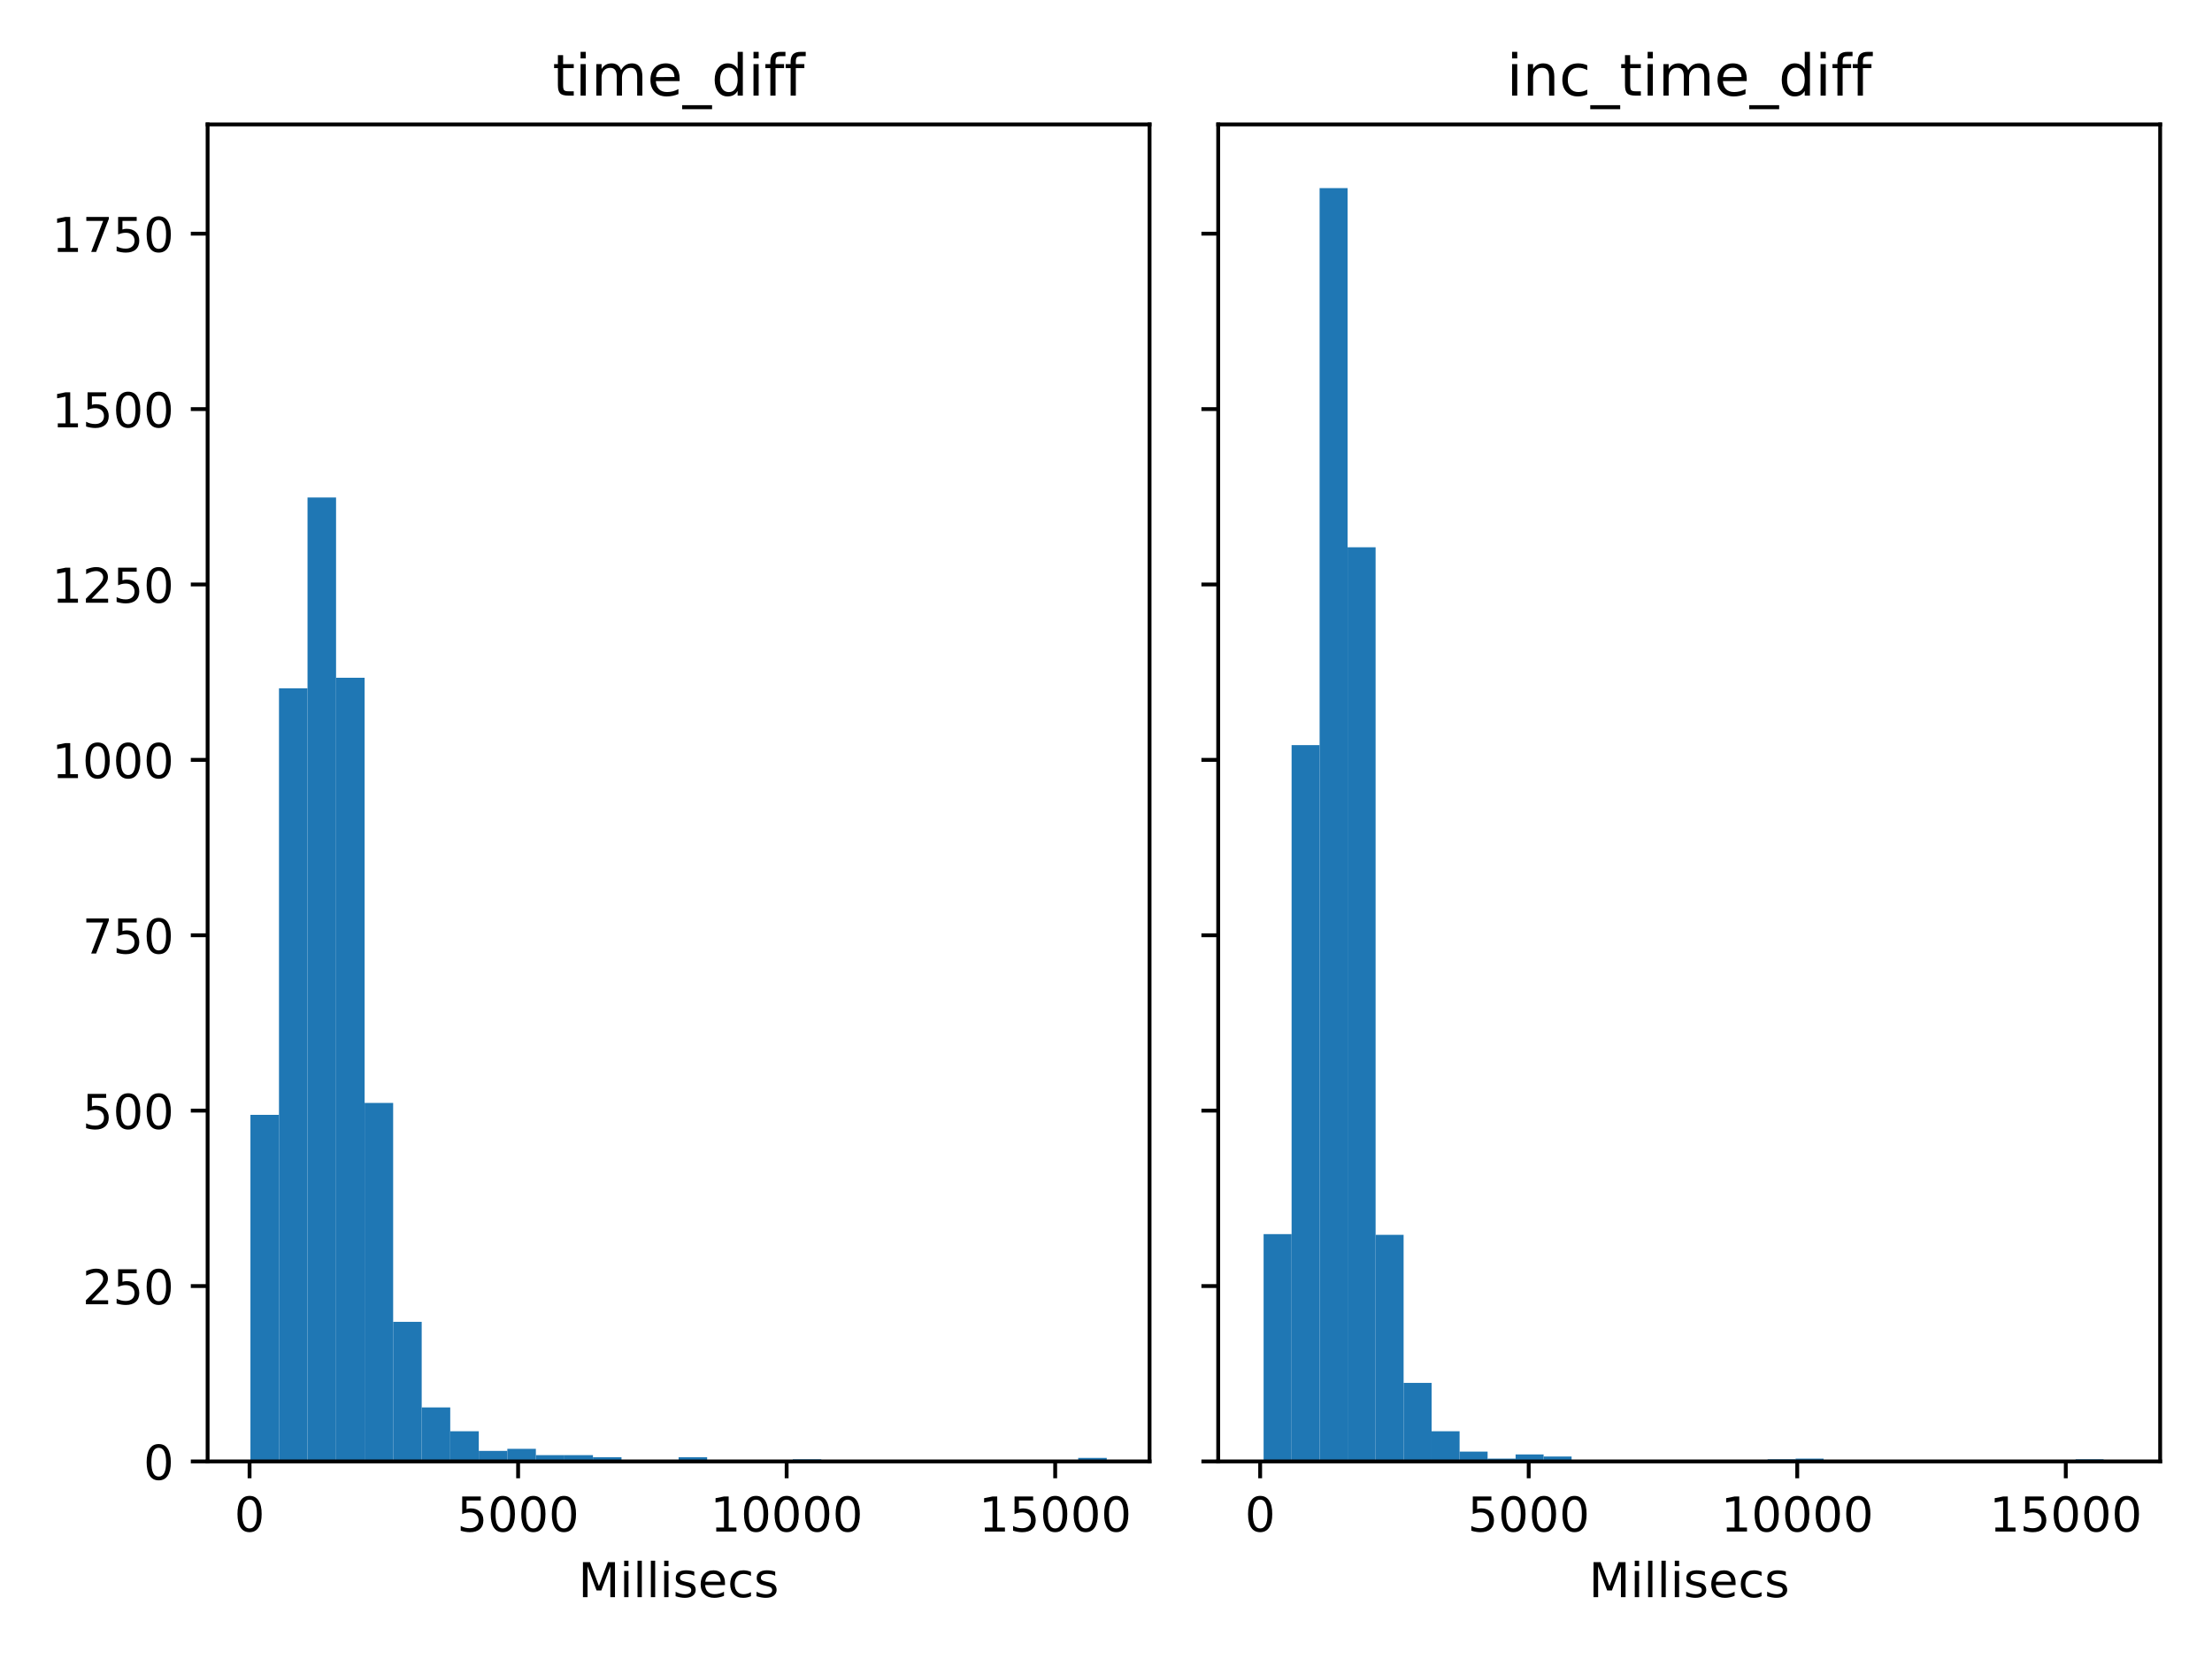 <?xml version="1.0" encoding="utf-8" standalone="no"?>
<!DOCTYPE svg PUBLIC "-//W3C//DTD SVG 1.1//EN"
  "http://www.w3.org/Graphics/SVG/1.1/DTD/svg11.dtd">
<!-- Created with matplotlib (https://matplotlib.org/) -->
<svg height="345.6pt" version="1.1" viewBox="0 0 460.8 345.6" width="460.8pt" xmlns="http://www.w3.org/2000/svg" xmlns:xlink="http://www.w3.org/1999/xlink">
 <defs>
  <style type="text/css">*{stroke-linecap:butt;stroke-linejoin:round;}</style>
 </defs>
 <g id="figure_1">
  <g id="patch_1">
   <path d="M 0 345.6 
L 460.8 345.6 
L 460.8 0 
L 0 0 
z
" style="fill:#ffffff;"/>
  </g>
  <g id="axes_1">
   <g id="patch_2">
    <path d="M 43.25 304.444 
L 239.475 304.444 
L 239.475 25.918 
L 43.25 25.918 
z
" style="fill:#ffffff;"/>
   </g>
   <g id="patch_3">
    <path clip-path="url(#p2aa5885d82)" d="M 52.169 304.444 
L 58.116 304.444 
L 58.116 232.246 
L 52.169 232.246 
z
" style="fill:#1f77b4;"/>
   </g>
   <g id="patch_4">
    <path clip-path="url(#p2aa5885d82)" d="M 58.116 304.444 
L 64.062 304.444 
L 64.062 143.386 
L 58.116 143.386 
z
" style="fill:#1f77b4;"/>
   </g>
   <g id="patch_5">
    <path clip-path="url(#p2aa5885d82)" d="M 64.062 304.444 
L 70.008 304.444 
L 70.008 103.633 
L 64.062 103.633 
z
" style="fill:#1f77b4;"/>
   </g>
   <g id="patch_6">
    <path clip-path="url(#p2aa5885d82)" d="M 70.008 304.444 
L 75.954 304.444 
L 75.954 141.194 
L 70.008 141.194 
z
" style="fill:#1f77b4;"/>
   </g>
   <g id="patch_7">
    <path clip-path="url(#p2aa5885d82)" d="M 75.954 304.444 
L 81.9 304.444 
L 81.9 229.761 
L 75.954 229.761 
z
" style="fill:#1f77b4;"/>
   </g>
   <g id="patch_8">
    <path clip-path="url(#p2aa5885d82)" d="M 81.9 304.444 
L 87.847 304.444 
L 87.847 275.36 
L 81.9 275.36 
z
" style="fill:#1f77b4;"/>
   </g>
   <g id="patch_9">
    <path clip-path="url(#p2aa5885d82)" d="M 87.847 304.444 
L 93.793 304.444 
L 93.793 293.19 
L 87.847 293.19 
z
" style="fill:#1f77b4;"/>
   </g>
   <g id="patch_10">
    <path clip-path="url(#p2aa5885d82)" d="M 93.793 304.444 
L 99.739 304.444 
L 99.739 298.159 
L 93.793 298.159 
z
" style="fill:#1f77b4;"/>
   </g>
   <g id="patch_11">
    <path clip-path="url(#p2aa5885d82)" d="M 99.739 304.444 
L 105.685 304.444 
L 105.685 302.251 
L 99.739 302.251 
z
" style="fill:#1f77b4;"/>
   </g>
   <g id="patch_12">
    <path clip-path="url(#p2aa5885d82)" d="M 105.685 304.444 
L 111.631 304.444 
L 111.631 301.813 
L 105.685 301.813 
z
" style="fill:#1f77b4;"/>
   </g>
   <g id="patch_13">
    <path clip-path="url(#p2aa5885d82)" d="M 111.631 304.444 
L 117.578 304.444 
L 117.578 303.128 
L 111.631 303.128 
z
" style="fill:#1f77b4;"/>
   </g>
   <g id="patch_14">
    <path clip-path="url(#p2aa5885d82)" d="M 117.578 304.444 
L 123.524 304.444 
L 123.524 303.128 
L 117.578 303.128 
z
" style="fill:#1f77b4;"/>
   </g>
   <g id="patch_15">
    <path clip-path="url(#p2aa5885d82)" d="M 123.524 304.444 
L 129.47 304.444 
L 129.47 303.567 
L 123.524 303.567 
z
" style="fill:#1f77b4;"/>
   </g>
   <g id="patch_16">
    <path clip-path="url(#p2aa5885d82)" d="M 129.47 304.444 
L 135.416 304.444 
L 135.416 304.444 
L 129.47 304.444 
z
" style="fill:#1f77b4;"/>
   </g>
   <g id="patch_17">
    <path clip-path="url(#p2aa5885d82)" d="M 135.416 304.444 
L 141.363 304.444 
L 141.363 304.151 
L 135.416 304.151 
z
" style="fill:#1f77b4;"/>
   </g>
   <g id="patch_18">
    <path clip-path="url(#p2aa5885d82)" d="M 141.363 304.444 
L 147.309 304.444 
L 147.309 303.567 
L 141.363 303.567 
z
" style="fill:#1f77b4;"/>
   </g>
   <g id="patch_19">
    <path clip-path="url(#p2aa5885d82)" d="M 147.309 304.444 
L 153.255 304.444 
L 153.255 304.151 
L 147.309 304.151 
z
" style="fill:#1f77b4;"/>
   </g>
   <g id="patch_20">
    <path clip-path="url(#p2aa5885d82)" d="M 153.255 304.444 
L 159.201 304.444 
L 159.201 304.151 
L 153.255 304.151 
z
" style="fill:#1f77b4;"/>
   </g>
   <g id="patch_21">
    <path clip-path="url(#p2aa5885d82)" d="M 159.201 304.444 
L 165.147 304.444 
L 165.147 304.298 
L 159.201 304.298 
z
" style="fill:#1f77b4;"/>
   </g>
   <g id="patch_22">
    <path clip-path="url(#p2aa5885d82)" d="M 165.147 304.444 
L 171.094 304.444 
L 171.094 304.005 
L 165.147 304.005 
z
" style="fill:#1f77b4;"/>
   </g>
   <g id="patch_23">
    <path clip-path="url(#p2aa5885d82)" d="M 171.094 304.444 
L 177.04 304.444 
L 177.04 304.151 
L 171.094 304.151 
z
" style="fill:#1f77b4;"/>
   </g>
   <g id="patch_24">
    <path clip-path="url(#p2aa5885d82)" d="M 177.04 304.444 
L 182.986 304.444 
L 182.986 304.444 
L 177.04 304.444 
z
" style="fill:#1f77b4;"/>
   </g>
   <g id="patch_25">
    <path clip-path="url(#p2aa5885d82)" d="M 182.986 304.444 
L 188.932 304.444 
L 188.932 304.444 
L 182.986 304.444 
z
" style="fill:#1f77b4;"/>
   </g>
   <g id="patch_26">
    <path clip-path="url(#p2aa5885d82)" d="M 188.932 304.444 
L 194.878 304.444 
L 194.878 304.444 
L 188.932 304.444 
z
" style="fill:#1f77b4;"/>
   </g>
   <g id="patch_27">
    <path clip-path="url(#p2aa5885d82)" d="M 194.878 304.444 
L 200.825 304.444 
L 200.825 304.444 
L 194.878 304.444 
z
" style="fill:#1f77b4;"/>
   </g>
   <g id="patch_28">
    <path clip-path="url(#p2aa5885d82)" d="M 200.825 304.444 
L 206.771 304.444 
L 206.771 304.444 
L 200.825 304.444 
z
" style="fill:#1f77b4;"/>
   </g>
   <g id="patch_29">
    <path clip-path="url(#p2aa5885d82)" d="M 206.771 304.444 
L 212.717 304.444 
L 212.717 304.298 
L 206.771 304.298 
z
" style="fill:#1f77b4;"/>
   </g>
   <g id="patch_30">
    <path clip-path="url(#p2aa5885d82)" d="M 212.717 304.444 
L 218.663 304.444 
L 218.663 304.298 
L 212.717 304.298 
z
" style="fill:#1f77b4;"/>
   </g>
   <g id="patch_31">
    <path clip-path="url(#p2aa5885d82)" d="M 218.663 304.444 
L 224.609 304.444 
L 224.609 304.298 
L 218.663 304.298 
z
" style="fill:#1f77b4;"/>
   </g>
   <g id="patch_32">
    <path clip-path="url(#p2aa5885d82)" d="M 224.609 304.444 
L 230.556 304.444 
L 230.556 303.713 
L 224.609 303.713 
z
" style="fill:#1f77b4;"/>
   </g>
   <g id="matplotlib.axis_1">
    <g id="xtick_1">
     <g id="line2d_1">
      <defs>
       <path d="M 0 0 
L 0 3.5 
" id="m913ae693cf" style="stroke:#000000;stroke-width:0.8;"/>
      </defs>
      <g>
       <use style="stroke:#000000;stroke-width:0.8;" x="51.99" xlink:href="#m913ae693cf" y="304.444"/>
      </g>
     </g>
     <g id="text_1">
      <!-- 0 -->
      <g transform="translate(48.809 319.042)scale(0.1 -0.1)">
       <defs>
        <path d="M 31.781 66.406 
Q 24.172 66.406 20.328 58.906 
Q 16.5 51.422 16.5 36.375 
Q 16.5 21.391 20.328 13.891 
Q 24.172 6.391 31.781 6.391 
Q 39.453 6.391 43.281 13.891 
Q 47.125 21.391 47.125 36.375 
Q 47.125 51.422 43.281 58.906 
Q 39.453 66.406 31.781 66.406 
z
M 31.781 74.219 
Q 44.047 74.219 50.516 64.516 
Q 56.984 54.828 56.984 36.375 
Q 56.984 17.969 50.516 8.266 
Q 44.047 -1.422 31.781 -1.422 
Q 19.531 -1.422 13.062 8.266 
Q 6.594 17.969 6.594 36.375 
Q 6.594 54.828 13.062 64.516 
Q 19.531 74.219 31.781 74.219 
z
" id="DejaVuSans-48"/>
       </defs>
       <use xlink:href="#DejaVuSans-48"/>
      </g>
     </g>
    </g>
    <g id="xtick_2">
     <g id="line2d_2">
      <g>
       <use style="stroke:#000000;stroke-width:0.8;" x="107.932" xlink:href="#m913ae693cf" y="304.444"/>
      </g>
     </g>
     <g id="text_2">
      <!-- 5000 -->
      <g transform="translate(95.207 319.042)scale(0.1 -0.1)">
       <defs>
        <path d="M 10.797 72.906 
L 49.516 72.906 
L 49.516 64.594 
L 19.828 64.594 
L 19.828 46.734 
Q 21.969 47.469 24.109 47.828 
Q 26.266 48.188 28.422 48.188 
Q 40.625 48.188 47.75 41.5 
Q 54.891 34.812 54.891 23.391 
Q 54.891 11.625 47.562 5.094 
Q 40.234 -1.422 26.906 -1.422 
Q 22.312 -1.422 17.547 -0.641 
Q 12.797 0.141 7.719 1.703 
L 7.719 11.625 
Q 12.109 9.234 16.797 8.062 
Q 21.484 6.891 26.703 6.891 
Q 35.156 6.891 40.078 11.328 
Q 45.016 15.766 45.016 23.391 
Q 45.016 31 40.078 35.438 
Q 35.156 39.891 26.703 39.891 
Q 22.75 39.891 18.812 39.016 
Q 14.891 38.141 10.797 36.281 
z
" id="DejaVuSans-53"/>
       </defs>
       <use xlink:href="#DejaVuSans-53"/>
       <use x="63.623" xlink:href="#DejaVuSans-48"/>
       <use x="127.246" xlink:href="#DejaVuSans-48"/>
       <use x="190.869" xlink:href="#DejaVuSans-48"/>
      </g>
     </g>
    </g>
    <g id="xtick_3">
     <g id="line2d_3">
      <g>
       <use style="stroke:#000000;stroke-width:0.8;" x="163.873" xlink:href="#m913ae693cf" y="304.444"/>
      </g>
     </g>
     <g id="text_3">
      <!-- 10000 -->
      <g transform="translate(147.967 319.042)scale(0.1 -0.1)">
       <defs>
        <path d="M 12.406 8.297 
L 28.516 8.297 
L 28.516 63.922 
L 10.984 60.406 
L 10.984 69.391 
L 28.422 72.906 
L 38.281 72.906 
L 38.281 8.297 
L 54.391 8.297 
L 54.391 0 
L 12.406 0 
z
" id="DejaVuSans-49"/>
       </defs>
       <use xlink:href="#DejaVuSans-49"/>
       <use x="63.623" xlink:href="#DejaVuSans-48"/>
       <use x="127.246" xlink:href="#DejaVuSans-48"/>
       <use x="190.869" xlink:href="#DejaVuSans-48"/>
       <use x="254.492" xlink:href="#DejaVuSans-48"/>
      </g>
     </g>
    </g>
    <g id="xtick_4">
     <g id="line2d_4">
      <g>
       <use style="stroke:#000000;stroke-width:0.8;" x="219.815" xlink:href="#m913ae693cf" y="304.444"/>
      </g>
     </g>
     <g id="text_4">
      <!-- 15000 -->
      <g transform="translate(203.909 319.042)scale(0.1 -0.1)">
       <use xlink:href="#DejaVuSans-49"/>
       <use x="63.623" xlink:href="#DejaVuSans-53"/>
       <use x="127.246" xlink:href="#DejaVuSans-48"/>
       <use x="190.869" xlink:href="#DejaVuSans-48"/>
       <use x="254.492" xlink:href="#DejaVuSans-48"/>
      </g>
     </g>
    </g>
    <g id="text_5">
     <!-- Millisecs -->
     <g transform="translate(120.457 332.72)scale(0.1 -0.1)">
      <defs>
       <path d="M 9.812 72.906 
L 24.516 72.906 
L 43.109 23.297 
L 61.812 72.906 
L 76.516 72.906 
L 76.516 0 
L 66.891 0 
L 66.891 64.016 
L 48.094 14.016 
L 38.188 14.016 
L 19.391 64.016 
L 19.391 0 
L 9.812 0 
z
" id="DejaVuSans-77"/>
       <path d="M 9.422 54.688 
L 18.406 54.688 
L 18.406 0 
L 9.422 0 
z
M 9.422 75.984 
L 18.406 75.984 
L 18.406 64.594 
L 9.422 64.594 
z
" id="DejaVuSans-105"/>
       <path d="M 9.422 75.984 
L 18.406 75.984 
L 18.406 0 
L 9.422 0 
z
" id="DejaVuSans-108"/>
       <path d="M 44.281 53.078 
L 44.281 44.578 
Q 40.484 46.531 36.375 47.5 
Q 32.281 48.484 27.875 48.484 
Q 21.188 48.484 17.844 46.438 
Q 14.5 44.391 14.5 40.281 
Q 14.5 37.156 16.891 35.375 
Q 19.281 33.594 26.516 31.984 
L 29.594 31.297 
Q 39.156 29.25 43.188 25.516 
Q 47.219 21.781 47.219 15.094 
Q 47.219 7.469 41.188 3.016 
Q 35.156 -1.422 24.609 -1.422 
Q 20.219 -1.422 15.453 -0.562 
Q 10.688 0.297 5.422 2 
L 5.422 11.281 
Q 10.406 8.688 15.234 7.391 
Q 20.062 6.109 24.812 6.109 
Q 31.156 6.109 34.562 8.281 
Q 37.984 10.453 37.984 14.406 
Q 37.984 18.062 35.516 20.016 
Q 33.062 21.969 24.703 23.781 
L 21.578 24.516 
Q 13.234 26.266 9.516 29.906 
Q 5.812 33.547 5.812 39.891 
Q 5.812 47.609 11.281 51.797 
Q 16.75 56 26.812 56 
Q 31.781 56 36.172 55.266 
Q 40.578 54.547 44.281 53.078 
z
" id="DejaVuSans-115"/>
       <path d="M 56.203 29.594 
L 56.203 25.203 
L 14.891 25.203 
Q 15.484 15.922 20.484 11.062 
Q 25.484 6.203 34.422 6.203 
Q 39.594 6.203 44.453 7.469 
Q 49.312 8.734 54.109 11.281 
L 54.109 2.781 
Q 49.266 0.734 44.188 -0.344 
Q 39.109 -1.422 33.891 -1.422 
Q 20.797 -1.422 13.156 6.188 
Q 5.516 13.812 5.516 26.812 
Q 5.516 40.234 12.766 48.109 
Q 20.016 56 32.328 56 
Q 43.359 56 49.781 48.891 
Q 56.203 41.797 56.203 29.594 
z
M 47.219 32.234 
Q 47.125 39.594 43.094 43.984 
Q 39.062 48.391 32.422 48.391 
Q 24.906 48.391 20.391 44.141 
Q 15.875 39.891 15.188 32.172 
z
" id="DejaVuSans-101"/>
       <path d="M 48.781 52.594 
L 48.781 44.188 
Q 44.969 46.297 41.141 47.344 
Q 37.312 48.391 33.406 48.391 
Q 24.656 48.391 19.812 42.844 
Q 14.984 37.312 14.984 27.297 
Q 14.984 17.281 19.812 11.734 
Q 24.656 6.203 33.406 6.203 
Q 37.312 6.203 41.141 7.25 
Q 44.969 8.297 48.781 10.406 
L 48.781 2.094 
Q 45.016 0.344 40.984 -0.531 
Q 36.969 -1.422 32.422 -1.422 
Q 20.062 -1.422 12.781 6.344 
Q 5.516 14.109 5.516 27.297 
Q 5.516 40.672 12.859 48.328 
Q 20.219 56 33.016 56 
Q 37.156 56 41.109 55.141 
Q 45.062 54.297 48.781 52.594 
z
" id="DejaVuSans-99"/>
      </defs>
      <use xlink:href="#DejaVuSans-77"/>
      <use x="86.279" xlink:href="#DejaVuSans-105"/>
      <use x="114.062" xlink:href="#DejaVuSans-108"/>
      <use x="141.846" xlink:href="#DejaVuSans-108"/>
      <use x="169.629" xlink:href="#DejaVuSans-105"/>
      <use x="197.412" xlink:href="#DejaVuSans-115"/>
      <use x="249.512" xlink:href="#DejaVuSans-101"/>
      <use x="311.035" xlink:href="#DejaVuSans-99"/>
      <use x="366.016" xlink:href="#DejaVuSans-115"/>
     </g>
    </g>
   </g>
   <g id="matplotlib.axis_2">
    <g id="ytick_1">
     <g id="line2d_5">
      <defs>
       <path d="M 0 0 
L -3.5 0 
" id="m25cbd55165" style="stroke:#000000;stroke-width:0.8;"/>
      </defs>
      <g>
       <use style="stroke:#000000;stroke-width:0.8;" x="43.25" xlink:href="#m25cbd55165" y="304.444"/>
      </g>
     </g>
     <g id="text_6">
      <!-- 0 -->
      <g transform="translate(29.887 308.243)scale(0.1 -0.1)">
       <use xlink:href="#DejaVuSans-48"/>
      </g>
     </g>
    </g>
    <g id="ytick_2">
     <g id="line2d_6">
      <g>
       <use style="stroke:#000000;stroke-width:0.8;" x="43.25" xlink:href="#m25cbd55165" y="267.906"/>
      </g>
     </g>
     <g id="text_7">
      <!-- 250 -->
      <g transform="translate(17.163 271.705)scale(0.1 -0.1)">
       <defs>
        <path d="M 19.188 8.297 
L 53.609 8.297 
L 53.609 0 
L 7.328 0 
L 7.328 8.297 
Q 12.938 14.109 22.625 23.891 
Q 32.328 33.688 34.812 36.531 
Q 39.547 41.844 41.422 45.531 
Q 43.312 49.219 43.312 52.781 
Q 43.312 58.594 39.234 62.25 
Q 35.156 65.922 28.609 65.922 
Q 23.969 65.922 18.812 64.312 
Q 13.672 62.703 7.812 59.422 
L 7.812 69.391 
Q 13.766 71.781 18.938 73 
Q 24.125 74.219 28.422 74.219 
Q 39.75 74.219 46.484 68.547 
Q 53.219 62.891 53.219 53.422 
Q 53.219 48.922 51.531 44.891 
Q 49.859 40.875 45.406 35.406 
Q 44.188 33.984 37.641 27.219 
Q 31.109 20.453 19.188 8.297 
z
" id="DejaVuSans-50"/>
       </defs>
       <use xlink:href="#DejaVuSans-50"/>
       <use x="63.623" xlink:href="#DejaVuSans-53"/>
       <use x="127.246" xlink:href="#DejaVuSans-48"/>
      </g>
     </g>
    </g>
    <g id="ytick_3">
     <g id="line2d_7">
      <g>
       <use style="stroke:#000000;stroke-width:0.8;" x="43.25" xlink:href="#m25cbd55165" y="231.369"/>
      </g>
     </g>
     <g id="text_8">
      <!-- 500 -->
      <g transform="translate(17.163 235.168)scale(0.1 -0.1)">
       <use xlink:href="#DejaVuSans-53"/>
       <use x="63.623" xlink:href="#DejaVuSans-48"/>
       <use x="127.246" xlink:href="#DejaVuSans-48"/>
      </g>
     </g>
    </g>
    <g id="ytick_4">
     <g id="line2d_8">
      <g>
       <use style="stroke:#000000;stroke-width:0.8;" x="43.25" xlink:href="#m25cbd55165" y="194.831"/>
      </g>
     </g>
     <g id="text_9">
      <!-- 750 -->
      <g transform="translate(17.163 198.63)scale(0.1 -0.1)">
       <defs>
        <path d="M 8.203 72.906 
L 55.078 72.906 
L 55.078 68.703 
L 28.609 0 
L 18.312 0 
L 43.219 64.594 
L 8.203 64.594 
z
" id="DejaVuSans-55"/>
       </defs>
       <use xlink:href="#DejaVuSans-55"/>
       <use x="63.623" xlink:href="#DejaVuSans-53"/>
       <use x="127.246" xlink:href="#DejaVuSans-48"/>
      </g>
     </g>
    </g>
    <g id="ytick_5">
     <g id="line2d_9">
      <g>
       <use style="stroke:#000000;stroke-width:0.8;" x="43.25" xlink:href="#m25cbd55165" y="158.294"/>
      </g>
     </g>
     <g id="text_10">
      <!-- 1000 -->
      <g transform="translate(10.8 162.093)scale(0.1 -0.1)">
       <use xlink:href="#DejaVuSans-49"/>
       <use x="63.623" xlink:href="#DejaVuSans-48"/>
       <use x="127.246" xlink:href="#DejaVuSans-48"/>
       <use x="190.869" xlink:href="#DejaVuSans-48"/>
      </g>
     </g>
    </g>
    <g id="ytick_6">
     <g id="line2d_10">
      <g>
       <use style="stroke:#000000;stroke-width:0.8;" x="43.25" xlink:href="#m25cbd55165" y="121.756"/>
      </g>
     </g>
     <g id="text_11">
      <!-- 1250 -->
      <g transform="translate(10.8 125.555)scale(0.1 -0.1)">
       <use xlink:href="#DejaVuSans-49"/>
       <use x="63.623" xlink:href="#DejaVuSans-50"/>
       <use x="127.246" xlink:href="#DejaVuSans-53"/>
       <use x="190.869" xlink:href="#DejaVuSans-48"/>
      </g>
     </g>
    </g>
    <g id="ytick_7">
     <g id="line2d_11">
      <g>
       <use style="stroke:#000000;stroke-width:0.8;" x="43.25" xlink:href="#m25cbd55165" y="85.219"/>
      </g>
     </g>
     <g id="text_12">
      <!-- 1500 -->
      <g transform="translate(10.8 89.018)scale(0.1 -0.1)">
       <use xlink:href="#DejaVuSans-49"/>
       <use x="63.623" xlink:href="#DejaVuSans-53"/>
       <use x="127.246" xlink:href="#DejaVuSans-48"/>
       <use x="190.869" xlink:href="#DejaVuSans-48"/>
      </g>
     </g>
    </g>
    <g id="ytick_8">
     <g id="line2d_12">
      <g>
       <use style="stroke:#000000;stroke-width:0.8;" x="43.25" xlink:href="#m25cbd55165" y="48.681"/>
      </g>
     </g>
     <g id="text_13">
      <!-- 1750 -->
      <g transform="translate(10.8 52.48)scale(0.1 -0.1)">
       <use xlink:href="#DejaVuSans-49"/>
       <use x="63.623" xlink:href="#DejaVuSans-55"/>
       <use x="127.246" xlink:href="#DejaVuSans-53"/>
       <use x="190.869" xlink:href="#DejaVuSans-48"/>
      </g>
     </g>
    </g>
   </g>
   <g id="patch_33">
    <path d="M 43.25 304.444 
L 43.25 25.918 
" style="fill:none;stroke:#000000;stroke-linecap:square;stroke-linejoin:miter;stroke-width:0.8;"/>
   </g>
   <g id="patch_34">
    <path d="M 239.475 304.444 
L 239.475 25.918 
" style="fill:none;stroke:#000000;stroke-linecap:square;stroke-linejoin:miter;stroke-width:0.8;"/>
   </g>
   <g id="patch_35">
    <path d="M 43.25 304.444 
L 239.475 304.444 
" style="fill:none;stroke:#000000;stroke-linecap:square;stroke-linejoin:miter;stroke-width:0.8;"/>
   </g>
   <g id="patch_36">
    <path d="M 43.25 25.918 
L 239.475 25.918 
" style="fill:none;stroke:#000000;stroke-linecap:square;stroke-linejoin:miter;stroke-width:0.8;"/>
   </g>
   <g id="text_14">
    <!-- time_diff -->
    <g transform="translate(115.107 19.918)scale(0.12 -0.12)">
     <defs>
      <path d="M 18.312 70.219 
L 18.312 54.688 
L 36.812 54.688 
L 36.812 47.703 
L 18.312 47.703 
L 18.312 18.016 
Q 18.312 11.328 20.141 9.422 
Q 21.969 7.516 27.594 7.516 
L 36.812 7.516 
L 36.812 0 
L 27.594 0 
Q 17.188 0 13.234 3.875 
Q 9.281 7.766 9.281 18.016 
L 9.281 47.703 
L 2.688 47.703 
L 2.688 54.688 
L 9.281 54.688 
L 9.281 70.219 
z
" id="DejaVuSans-116"/>
      <path d="M 52 44.188 
Q 55.375 50.25 60.062 53.125 
Q 64.75 56 71.094 56 
Q 79.641 56 84.281 50.016 
Q 88.922 44.047 88.922 33.016 
L 88.922 0 
L 79.891 0 
L 79.891 32.719 
Q 79.891 40.578 77.094 44.375 
Q 74.312 48.188 68.609 48.188 
Q 61.625 48.188 57.562 43.547 
Q 53.516 38.922 53.516 30.906 
L 53.516 0 
L 44.484 0 
L 44.484 32.719 
Q 44.484 40.625 41.703 44.406 
Q 38.922 48.188 33.109 48.188 
Q 26.219 48.188 22.156 43.531 
Q 18.109 38.875 18.109 30.906 
L 18.109 0 
L 9.078 0 
L 9.078 54.688 
L 18.109 54.688 
L 18.109 46.188 
Q 21.188 51.219 25.484 53.609 
Q 29.781 56 35.688 56 
Q 41.656 56 45.828 52.969 
Q 50 49.953 52 44.188 
z
" id="DejaVuSans-109"/>
      <path d="M 50.984 -16.609 
L 50.984 -23.578 
L -0.984 -23.578 
L -0.984 -16.609 
z
" id="DejaVuSans-95"/>
      <path d="M 45.406 46.391 
L 45.406 75.984 
L 54.391 75.984 
L 54.391 0 
L 45.406 0 
L 45.406 8.203 
Q 42.578 3.328 38.25 0.953 
Q 33.938 -1.422 27.875 -1.422 
Q 17.969 -1.422 11.734 6.484 
Q 5.516 14.406 5.516 27.297 
Q 5.516 40.188 11.734 48.094 
Q 17.969 56 27.875 56 
Q 33.938 56 38.25 53.625 
Q 42.578 51.266 45.406 46.391 
z
M 14.797 27.297 
Q 14.797 17.391 18.875 11.75 
Q 22.953 6.109 30.078 6.109 
Q 37.203 6.109 41.297 11.75 
Q 45.406 17.391 45.406 27.297 
Q 45.406 37.203 41.297 42.844 
Q 37.203 48.484 30.078 48.484 
Q 22.953 48.484 18.875 42.844 
Q 14.797 37.203 14.797 27.297 
z
" id="DejaVuSans-100"/>
      <path d="M 37.109 75.984 
L 37.109 68.5 
L 28.516 68.5 
Q 23.688 68.5 21.797 66.547 
Q 19.922 64.594 19.922 59.516 
L 19.922 54.688 
L 34.719 54.688 
L 34.719 47.703 
L 19.922 47.703 
L 19.922 0 
L 10.891 0 
L 10.891 47.703 
L 2.297 47.703 
L 2.297 54.688 
L 10.891 54.688 
L 10.891 58.5 
Q 10.891 67.625 15.141 71.797 
Q 19.391 75.984 28.609 75.984 
z
" id="DejaVuSans-102"/>
     </defs>
     <use xlink:href="#DejaVuSans-116"/>
     <use x="39.209" xlink:href="#DejaVuSans-105"/>
     <use x="66.992" xlink:href="#DejaVuSans-109"/>
     <use x="164.404" xlink:href="#DejaVuSans-101"/>
     <use x="225.928" xlink:href="#DejaVuSans-95"/>
     <use x="275.928" xlink:href="#DejaVuSans-100"/>
     <use x="339.404" xlink:href="#DejaVuSans-105"/>
     <use x="367.188" xlink:href="#DejaVuSans-102"/>
     <use x="402.393" xlink:href="#DejaVuSans-102"/>
    </g>
   </g>
  </g>
  <g id="axes_2">
   <g id="patch_37">
    <path d="M 253.775 304.444 
L 450 304.444 
L 450 25.918 
L 253.775 25.918 
z
" style="fill:#ffffff;"/>
   </g>
   <g id="patch_38">
    <path clip-path="url(#p8dfd77e152)" d="M 263.231 304.444 
L 269.064 304.444 
L 269.064 257.091 
L 263.231 257.091 
z
" style="fill:#1f77b4;"/>
   </g>
   <g id="patch_39">
    <path clip-path="url(#p8dfd77e152)" d="M 269.064 304.444 
L 274.897 304.444 
L 274.897 155.224 
L 269.064 155.224 
z
" style="fill:#1f77b4;"/>
   </g>
   <g id="patch_40">
    <path clip-path="url(#p8dfd77e152)" d="M 274.897 304.444 
L 280.73 304.444 
L 280.73 39.181 
L 274.897 39.181 
z
" style="fill:#1f77b4;"/>
   </g>
   <g id="patch_41">
    <path clip-path="url(#p8dfd77e152)" d="M 280.73 304.444 
L 286.563 304.444 
L 286.563 114.01 
L 280.73 114.01 
z
" style="fill:#1f77b4;"/>
   </g>
   <g id="patch_42">
    <path clip-path="url(#p8dfd77e152)" d="M 286.563 304.444 
L 292.396 304.444 
L 292.396 257.237 
L 286.563 257.237 
z
" style="fill:#1f77b4;"/>
   </g>
   <g id="patch_43">
    <path clip-path="url(#p8dfd77e152)" d="M 292.396 304.444 
L 298.228 304.444 
L 298.228 288.075 
L 292.396 288.075 
z
" style="fill:#1f77b4;"/>
   </g>
   <g id="patch_44">
    <path clip-path="url(#p8dfd77e152)" d="M 298.228 304.444 
L 304.061 304.444 
L 304.061 298.159 
L 298.228 298.159 
z
" style="fill:#1f77b4;"/>
   </g>
   <g id="patch_45">
    <path clip-path="url(#p8dfd77e152)" d="M 304.061 304.444 
L 309.894 304.444 
L 309.894 302.398 
L 304.061 302.398 
z
" style="fill:#1f77b4;"/>
   </g>
   <g id="patch_46">
    <path clip-path="url(#p8dfd77e152)" d="M 309.894 304.444 
L 315.727 304.444 
L 315.727 303.859 
L 309.894 303.859 
z
" style="fill:#1f77b4;"/>
   </g>
   <g id="patch_47">
    <path clip-path="url(#p8dfd77e152)" d="M 315.727 304.444 
L 321.56 304.444 
L 321.56 302.982 
L 315.727 302.982 
z
" style="fill:#1f77b4;"/>
   </g>
   <g id="patch_48">
    <path clip-path="url(#p8dfd77e152)" d="M 321.56 304.444 
L 327.393 304.444 
L 327.393 303.421 
L 321.56 303.421 
z
" style="fill:#1f77b4;"/>
   </g>
   <g id="patch_49">
    <path clip-path="url(#p8dfd77e152)" d="M 327.393 304.444 
L 333.225 304.444 
L 333.225 304.298 
L 327.393 304.298 
z
" style="fill:#1f77b4;"/>
   </g>
   <g id="patch_50">
    <path clip-path="url(#p8dfd77e152)" d="M 333.225 304.444 
L 339.058 304.444 
L 339.058 304.151 
L 333.225 304.151 
z
" style="fill:#1f77b4;"/>
   </g>
   <g id="patch_51">
    <path clip-path="url(#p8dfd77e152)" d="M 339.058 304.444 
L 344.891 304.444 
L 344.891 304.151 
L 339.058 304.151 
z
" style="fill:#1f77b4;"/>
   </g>
   <g id="patch_52">
    <path clip-path="url(#p8dfd77e152)" d="M 344.891 304.444 
L 350.724 304.444 
L 350.724 304.444 
L 344.891 304.444 
z
" style="fill:#1f77b4;"/>
   </g>
   <g id="patch_53">
    <path clip-path="url(#p8dfd77e152)" d="M 350.724 304.444 
L 356.557 304.444 
L 356.557 304.151 
L 350.724 304.151 
z
" style="fill:#1f77b4;"/>
   </g>
   <g id="patch_54">
    <path clip-path="url(#p8dfd77e152)" d="M 356.557 304.444 
L 362.39 304.444 
L 362.39 304.444 
L 356.557 304.444 
z
" style="fill:#1f77b4;"/>
   </g>
   <g id="patch_55">
    <path clip-path="url(#p8dfd77e152)" d="M 362.39 304.444 
L 368.222 304.444 
L 368.222 304.298 
L 362.39 304.298 
z
" style="fill:#1f77b4;"/>
   </g>
   <g id="patch_56">
    <path clip-path="url(#p8dfd77e152)" d="M 368.222 304.444 
L 374.055 304.444 
L 374.055 304.005 
L 368.222 304.005 
z
" style="fill:#1f77b4;"/>
   </g>
   <g id="patch_57">
    <path clip-path="url(#p8dfd77e152)" d="M 374.055 304.444 
L 379.888 304.444 
L 379.888 303.859 
L 374.055 303.859 
z
" style="fill:#1f77b4;"/>
   </g>
   <g id="patch_58">
    <path clip-path="url(#p8dfd77e152)" d="M 379.888 304.444 
L 385.721 304.444 
L 385.721 304.298 
L 379.888 304.298 
z
" style="fill:#1f77b4;"/>
   </g>
   <g id="patch_59">
    <path clip-path="url(#p8dfd77e152)" d="M 385.721 304.444 
L 391.554 304.444 
L 391.554 304.444 
L 385.721 304.444 
z
" style="fill:#1f77b4;"/>
   </g>
   <g id="patch_60">
    <path clip-path="url(#p8dfd77e152)" d="M 391.554 304.444 
L 397.387 304.444 
L 397.387 304.444 
L 391.554 304.444 
z
" style="fill:#1f77b4;"/>
   </g>
   <g id="patch_61">
    <path clip-path="url(#p8dfd77e152)" d="M 397.387 304.444 
L 403.219 304.444 
L 403.219 304.444 
L 397.387 304.444 
z
" style="fill:#1f77b4;"/>
   </g>
   <g id="patch_62">
    <path clip-path="url(#p8dfd77e152)" d="M 403.219 304.444 
L 409.052 304.444 
L 409.052 304.444 
L 403.219 304.444 
z
" style="fill:#1f77b4;"/>
   </g>
   <g id="patch_63">
    <path clip-path="url(#p8dfd77e152)" d="M 409.052 304.444 
L 414.885 304.444 
L 414.885 304.151 
L 409.052 304.151 
z
" style="fill:#1f77b4;"/>
   </g>
   <g id="patch_64">
    <path clip-path="url(#p8dfd77e152)" d="M 414.885 304.444 
L 420.718 304.444 
L 420.718 304.298 
L 414.885 304.298 
z
" style="fill:#1f77b4;"/>
   </g>
   <g id="patch_65">
    <path clip-path="url(#p8dfd77e152)" d="M 420.718 304.444 
L 426.551 304.444 
L 426.551 304.151 
L 420.718 304.151 
z
" style="fill:#1f77b4;"/>
   </g>
   <g id="patch_66">
    <path clip-path="url(#p8dfd77e152)" d="M 426.551 304.444 
L 432.384 304.444 
L 432.384 304.444 
L 426.551 304.444 
z
" style="fill:#1f77b4;"/>
   </g>
   <g id="patch_67">
    <path clip-path="url(#p8dfd77e152)" d="M 432.384 304.444 
L 438.216 304.444 
L 438.216 304.005 
L 432.384 304.005 
z
" style="fill:#1f77b4;"/>
   </g>
   <g id="matplotlib.axis_3">
    <g id="xtick_5">
     <g id="line2d_13">
      <g>
       <use style="stroke:#000000;stroke-width:0.8;" x="262.515" xlink:href="#m913ae693cf" y="304.444"/>
      </g>
     </g>
     <g id="text_15">
      <!-- 0 -->
      <g transform="translate(259.334 319.042)scale(0.1 -0.1)">
       <use xlink:href="#DejaVuSans-48"/>
      </g>
     </g>
    </g>
    <g id="xtick_6">
     <g id="line2d_14">
      <g>
       <use style="stroke:#000000;stroke-width:0.8;" x="318.457" xlink:href="#m913ae693cf" y="304.444"/>
      </g>
     </g>
     <g id="text_16">
      <!-- 5000 -->
      <g transform="translate(305.732 319.042)scale(0.1 -0.1)">
       <use xlink:href="#DejaVuSans-53"/>
       <use x="63.623" xlink:href="#DejaVuSans-48"/>
       <use x="127.246" xlink:href="#DejaVuSans-48"/>
       <use x="190.869" xlink:href="#DejaVuSans-48"/>
      </g>
     </g>
    </g>
    <g id="xtick_7">
     <g id="line2d_15">
      <g>
       <use style="stroke:#000000;stroke-width:0.8;" x="374.398" xlink:href="#m913ae693cf" y="304.444"/>
      </g>
     </g>
     <g id="text_17">
      <!-- 10000 -->
      <g transform="translate(358.492 319.042)scale(0.1 -0.1)">
       <use xlink:href="#DejaVuSans-49"/>
       <use x="63.623" xlink:href="#DejaVuSans-48"/>
       <use x="127.246" xlink:href="#DejaVuSans-48"/>
       <use x="190.869" xlink:href="#DejaVuSans-48"/>
       <use x="254.492" xlink:href="#DejaVuSans-48"/>
      </g>
     </g>
    </g>
    <g id="xtick_8">
     <g id="line2d_16">
      <g>
       <use style="stroke:#000000;stroke-width:0.8;" x="430.34" xlink:href="#m913ae693cf" y="304.444"/>
      </g>
     </g>
     <g id="text_18">
      <!-- 15000 -->
      <g transform="translate(414.434 319.042)scale(0.1 -0.1)">
       <use xlink:href="#DejaVuSans-49"/>
       <use x="63.623" xlink:href="#DejaVuSans-53"/>
       <use x="127.246" xlink:href="#DejaVuSans-48"/>
       <use x="190.869" xlink:href="#DejaVuSans-48"/>
       <use x="254.492" xlink:href="#DejaVuSans-48"/>
      </g>
     </g>
    </g>
    <g id="text_19">
     <!-- Millisecs -->
     <g transform="translate(330.982 332.72)scale(0.1 -0.1)">
      <use xlink:href="#DejaVuSans-77"/>
      <use x="86.279" xlink:href="#DejaVuSans-105"/>
      <use x="114.062" xlink:href="#DejaVuSans-108"/>
      <use x="141.846" xlink:href="#DejaVuSans-108"/>
      <use x="169.629" xlink:href="#DejaVuSans-105"/>
      <use x="197.412" xlink:href="#DejaVuSans-115"/>
      <use x="249.512" xlink:href="#DejaVuSans-101"/>
      <use x="311.035" xlink:href="#DejaVuSans-99"/>
      <use x="366.016" xlink:href="#DejaVuSans-115"/>
     </g>
    </g>
   </g>
   <g id="matplotlib.axis_4">
    <g id="ytick_9">
     <g id="line2d_17">
      <g>
       <use style="stroke:#000000;stroke-width:0.8;" x="253.775" xlink:href="#m25cbd55165" y="304.444"/>
      </g>
     </g>
    </g>
    <g id="ytick_10">
     <g id="line2d_18">
      <g>
       <use style="stroke:#000000;stroke-width:0.8;" x="253.775" xlink:href="#m25cbd55165" y="267.906"/>
      </g>
     </g>
    </g>
    <g id="ytick_11">
     <g id="line2d_19">
      <g>
       <use style="stroke:#000000;stroke-width:0.8;" x="253.775" xlink:href="#m25cbd55165" y="231.369"/>
      </g>
     </g>
    </g>
    <g id="ytick_12">
     <g id="line2d_20">
      <g>
       <use style="stroke:#000000;stroke-width:0.8;" x="253.775" xlink:href="#m25cbd55165" y="194.831"/>
      </g>
     </g>
    </g>
    <g id="ytick_13">
     <g id="line2d_21">
      <g>
       <use style="stroke:#000000;stroke-width:0.8;" x="253.775" xlink:href="#m25cbd55165" y="158.294"/>
      </g>
     </g>
    </g>
    <g id="ytick_14">
     <g id="line2d_22">
      <g>
       <use style="stroke:#000000;stroke-width:0.8;" x="253.775" xlink:href="#m25cbd55165" y="121.756"/>
      </g>
     </g>
    </g>
    <g id="ytick_15">
     <g id="line2d_23">
      <g>
       <use style="stroke:#000000;stroke-width:0.8;" x="253.775" xlink:href="#m25cbd55165" y="85.219"/>
      </g>
     </g>
    </g>
    <g id="ytick_16">
     <g id="line2d_24">
      <g>
       <use style="stroke:#000000;stroke-width:0.8;" x="253.775" xlink:href="#m25cbd55165" y="48.681"/>
      </g>
     </g>
    </g>
   </g>
   <g id="patch_68">
    <path d="M 253.775 304.444 
L 253.775 25.918 
" style="fill:none;stroke:#000000;stroke-linecap:square;stroke-linejoin:miter;stroke-width:0.8;"/>
   </g>
   <g id="patch_69">
    <path d="M 450 304.444 
L 450 25.918 
" style="fill:none;stroke:#000000;stroke-linecap:square;stroke-linejoin:miter;stroke-width:0.8;"/>
   </g>
   <g id="patch_70">
    <path d="M 253.775 304.444 
L 450 304.444 
" style="fill:none;stroke:#000000;stroke-linecap:square;stroke-linejoin:miter;stroke-width:0.8;"/>
   </g>
   <g id="patch_71">
    <path d="M 253.775 25.918 
L 450 25.918 
" style="fill:none;stroke:#000000;stroke-linecap:square;stroke-linejoin:miter;stroke-width:0.8;"/>
   </g>
   <g id="text_20">
    <!-- inc_time_diff -->
    <g transform="translate(313.863 19.918)scale(0.12 -0.12)">
     <defs>
      <path d="M 54.891 33.016 
L 54.891 0 
L 45.906 0 
L 45.906 32.719 
Q 45.906 40.484 42.875 44.328 
Q 39.844 48.188 33.797 48.188 
Q 26.516 48.188 22.312 43.547 
Q 18.109 38.922 18.109 30.906 
L 18.109 0 
L 9.078 0 
L 9.078 54.688 
L 18.109 54.688 
L 18.109 46.188 
Q 21.344 51.125 25.703 53.562 
Q 30.078 56 35.797 56 
Q 45.219 56 50.047 50.172 
Q 54.891 44.344 54.891 33.016 
z
" id="DejaVuSans-110"/>
     </defs>
     <use xlink:href="#DejaVuSans-105"/>
     <use x="27.783" xlink:href="#DejaVuSans-110"/>
     <use x="91.162" xlink:href="#DejaVuSans-99"/>
     <use x="146.143" xlink:href="#DejaVuSans-95"/>
     <use x="196.143" xlink:href="#DejaVuSans-116"/>
     <use x="235.352" xlink:href="#DejaVuSans-105"/>
     <use x="263.135" xlink:href="#DejaVuSans-109"/>
     <use x="360.547" xlink:href="#DejaVuSans-101"/>
     <use x="422.07" xlink:href="#DejaVuSans-95"/>
     <use x="472.07" xlink:href="#DejaVuSans-100"/>
     <use x="535.547" xlink:href="#DejaVuSans-105"/>
     <use x="563.33" xlink:href="#DejaVuSans-102"/>
     <use x="598.535" xlink:href="#DejaVuSans-102"/>
    </g>
   </g>
  </g>
 </g>
 <defs>
  <clipPath id="p2aa5885d82">
   <rect height="278.526" width="196.225" x="43.25" y="25.918"/>
  </clipPath>
  <clipPath id="p8dfd77e152">
   <rect height="278.526" width="196.225" x="253.775" y="25.918"/>
  </clipPath>
 </defs>
</svg>
